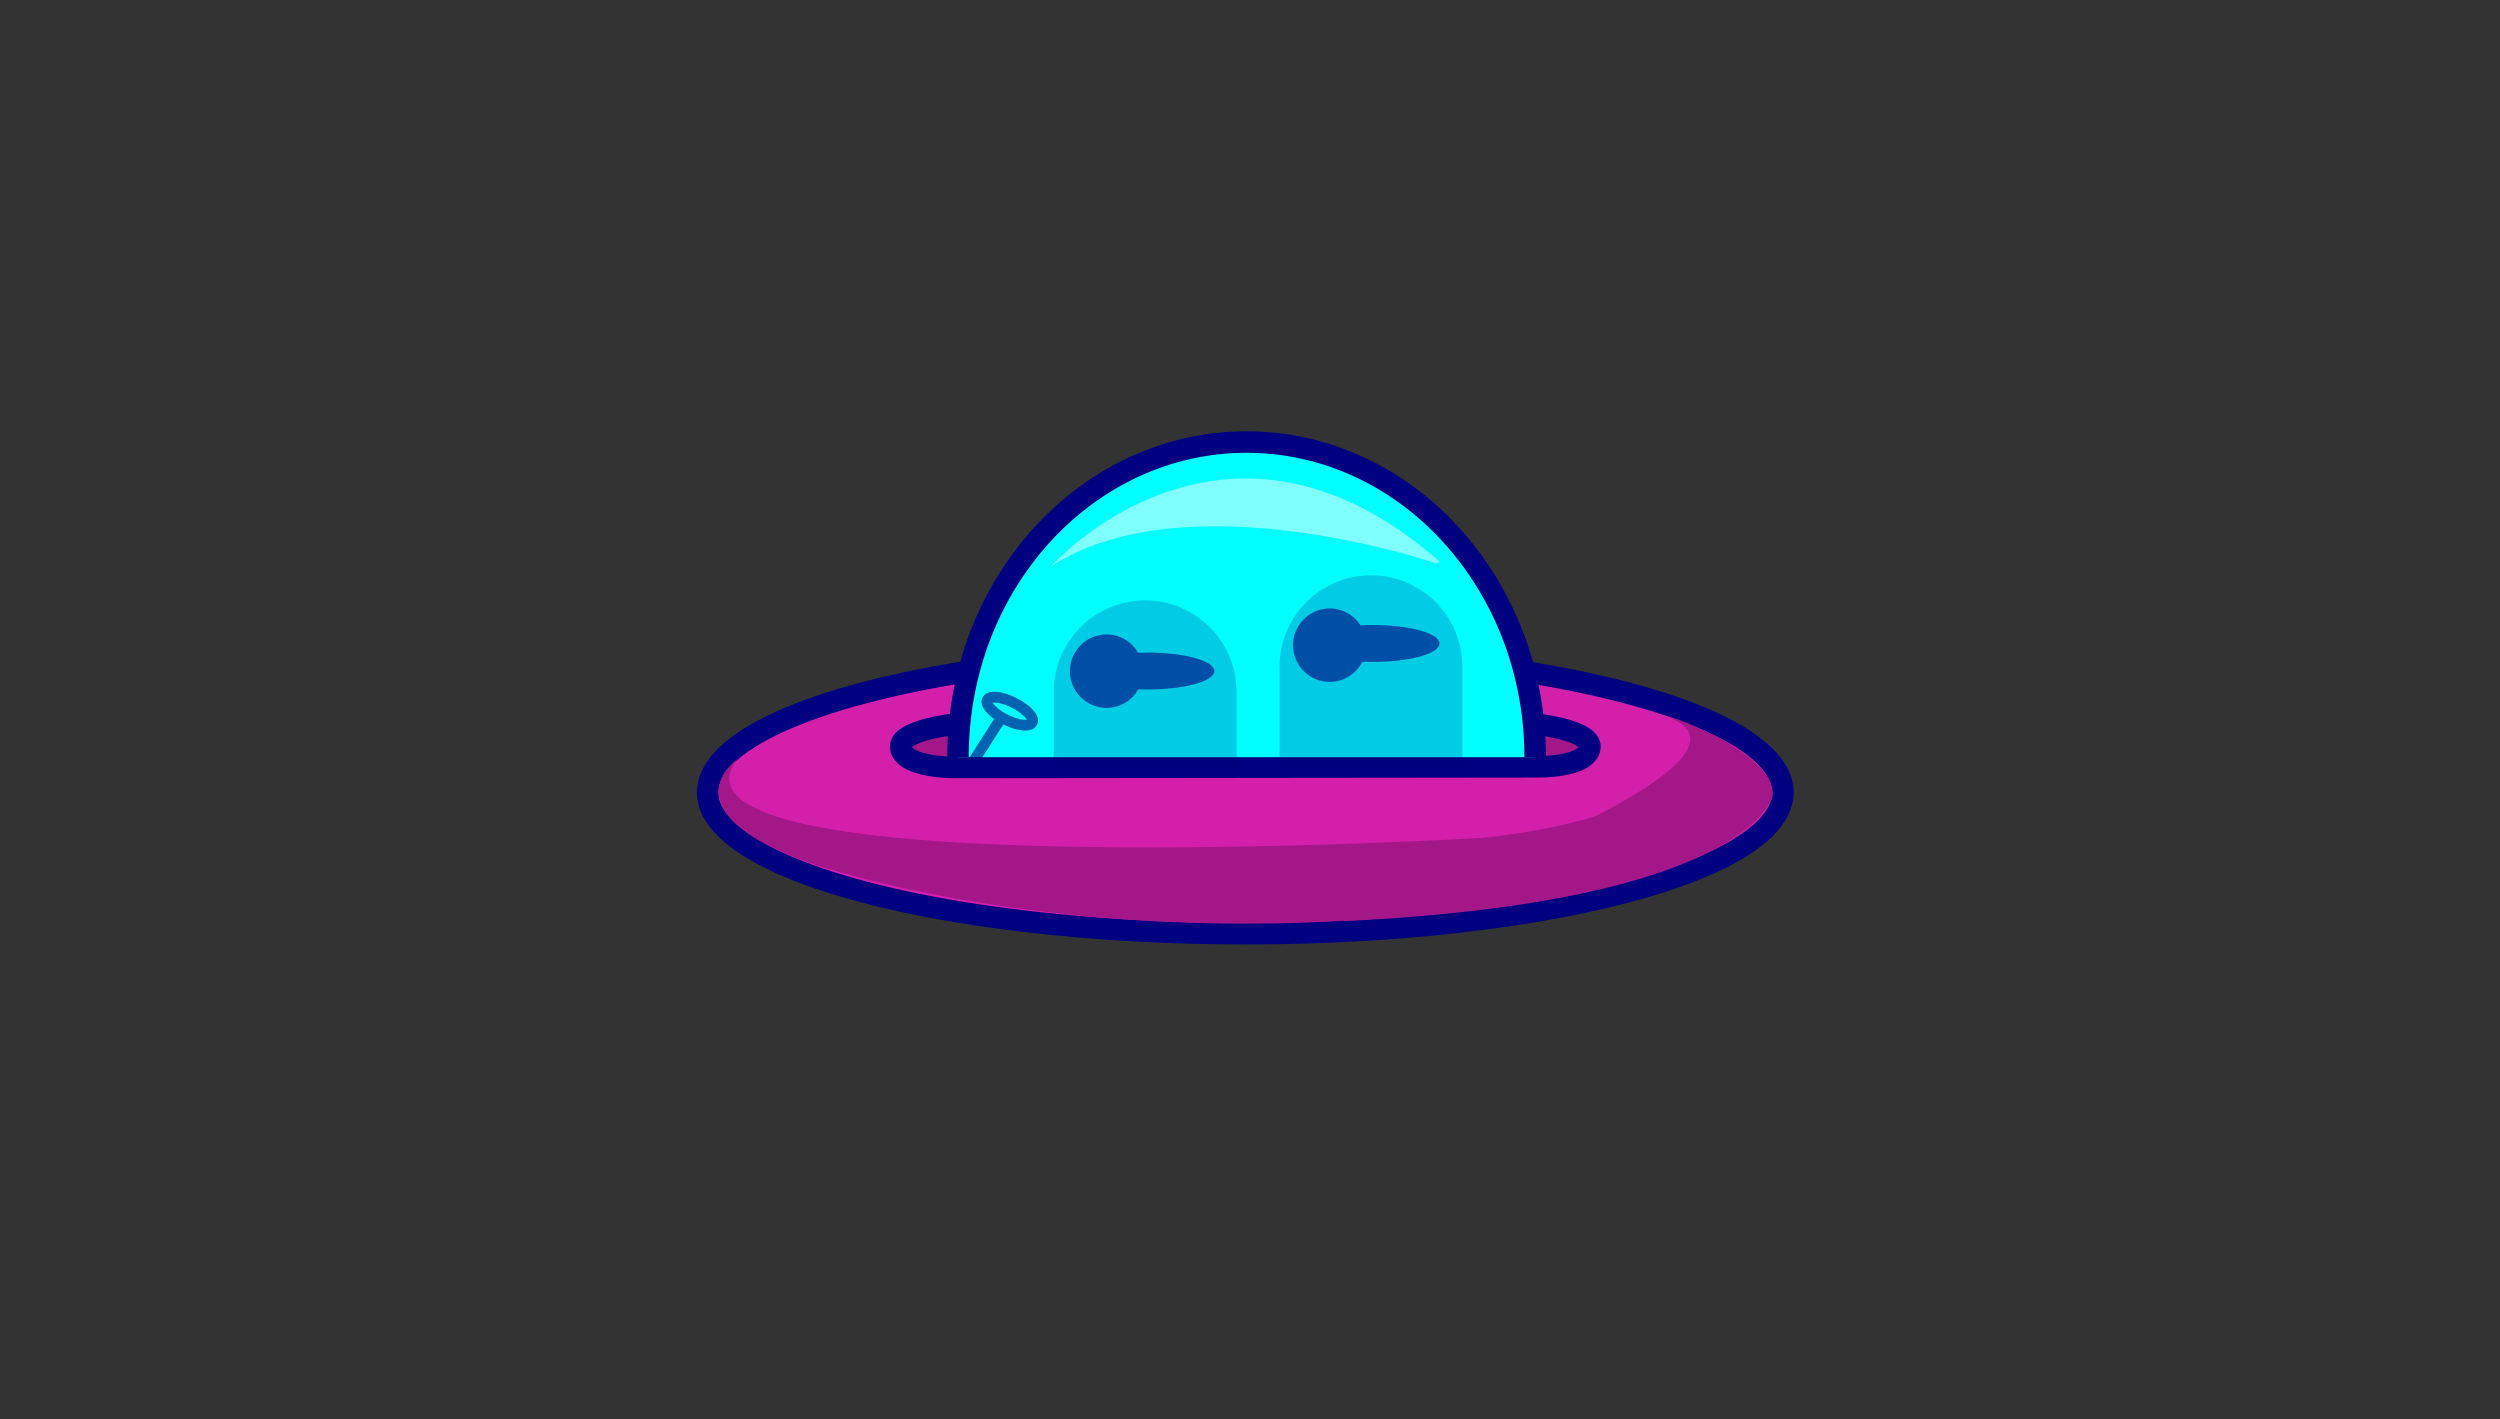 <?xml version="1.0" encoding="utf-8"?>
<!-- Generator: Adobe Illustrator 15.1.0, SVG Export Plug-In . SVG Version: 6.00 Build 0)  -->
<!DOCTYPE svg PUBLIC "-//W3C//DTD SVG 1.1//EN" "http://www.w3.org/Graphics/SVG/1.1/DTD/svg11.dtd">
<svg version="1.1" id="Layer_1" xmlns="http://www.w3.org/2000/svg" xmlns:xlink="http://www.w3.org/1999/xlink" x="0px" y="0px"
	 width="232.5px" height="132px" viewBox="0 0 232.5 132" enable-background="new 0 0 232.5 132" xml:space="preserve">
<rect x="0" y="0" width="232.5" height="132" fill="#333333" stroke="none"/>
<ellipse fill="#D41FAA" stroke="#000080" stroke-width="2" stroke-miterlimit="10" cx="115.812" cy="73.694" rx="50" ry="13.14"/>
<path fill="#A31789" d="M155.667,66.917c-2.521-1.208,9.896,3.021,9.167,7.208c0,0-2.333,9.792-40,11.542
	C124.833,85.667,165.507,71.634,155.667,66.917z"/>
<g>
	<path fill="#A31789" stroke="#000080" stroke-width="2" stroke-miterlimit="10" d="M142.754,67.333c0,0,5.583,0.583,5.083,2.333
		s-4.927,1.646-4.927,1.646l-54.094,0.063c0,0-4.531,0.042-5.031-1.708s5.083-2.333,5.083-2.333"/>
	<path fill="#00FFFF" stroke="#000080" stroke-width="2" stroke-miterlimit="10" d="M89.092,70.42
		c0-16.187,12.017-29.31,26.839-29.31s26.839,13.123,26.839,29.31"/>
</g>
<path opacity="0.5" fill="#FFFFFF" d="M97.713,52.692c0,0,16.068-18.136,36.198-0.441l-0.354,0.147
	C133.558,52.398,110.409,44.434,97.713,52.692z"/>
<path opacity="0.2" fill="#000080" d="M98,71.333v-6.999c0-4.694,3.806-8.5,8.5-8.5l0,0c4.694,0,8.5,3.806,8.5,8.5v7.083L98,71.333z
	"/>
<path opacity="0.2" fill="#000080" d="M119,71.083V62c0-4.694,3.806-8.5,8.5-8.5l0,0c4.694,0,8.5,3.806,8.5,8.5v9.25L119,71.083z"/>
<path opacity="0.61" fill="#000080" d="M106.719,60.688c-0.293,0-0.579,0.007-0.86,0.019C105.266,59.69,104.177,59,102.917,59
	c-1.887,0-3.417,1.53-3.417,3.417c0,1.887,1.53,3.417,3.417,3.417c1.269,0,2.363-0.7,2.952-1.727
	c0.279,0.011,0.561,0.018,0.85,0.018c3.435,0,6.219-0.77,6.219-1.719S110.153,60.688,106.719,60.688z"/>
<path opacity="0.61" fill="#000080" d="M127.656,58.125c-0.383,0-0.757,0.011-1.121,0.029c-0.608-0.943-1.663-1.571-2.868-1.571
	c-1.887,0-3.417,1.53-3.417,3.417c0,1.887,1.53,3.417,3.417,3.417c1.33,0,2.469-0.767,3.034-1.876
	c0.312,0.014,0.63,0.022,0.956,0.022c3.435,0,6.219-0.77,6.219-1.719S131.091,58.125,127.656,58.125z"/>
<path fill="#A31789" d="M138,77.917c0,0-78.667,4.667-69.417-7.333c0,0-6.917,4.833,6.75,9.667c0,0,31.583,11.25,74.667,2
	l7.25-13.083C157.25,69.167,157.417,75.75,138,77.917z"/>
<path opacity="0.61" fill="#000080" d="M94.524,64.911c-0.826-0.413-1.671-0.624-2.262-0.565c-0.543,0.055-0.782,0.317-0.887,0.527
	c-0.325,0.648,0.232,1.393,1.073,1.99l-2.542,3.997l0.844,0.536l2.557-4.02c0.822,0.409,1.662,0.617,2.25,0.558
	c0.542-0.055,0.781-0.316,0.887-0.527C96.868,66.558,95.786,65.542,94.524,64.911z M93.742,66.477
	c-0.855-0.428-1.302-0.906-1.423-1.13c0.253-0.036,0.935,0.047,1.758,0.458c0.855,0.428,1.301,0.905,1.422,1.129
	C95.24,66.978,94.564,66.888,93.742,66.477z"/>
</svg>

